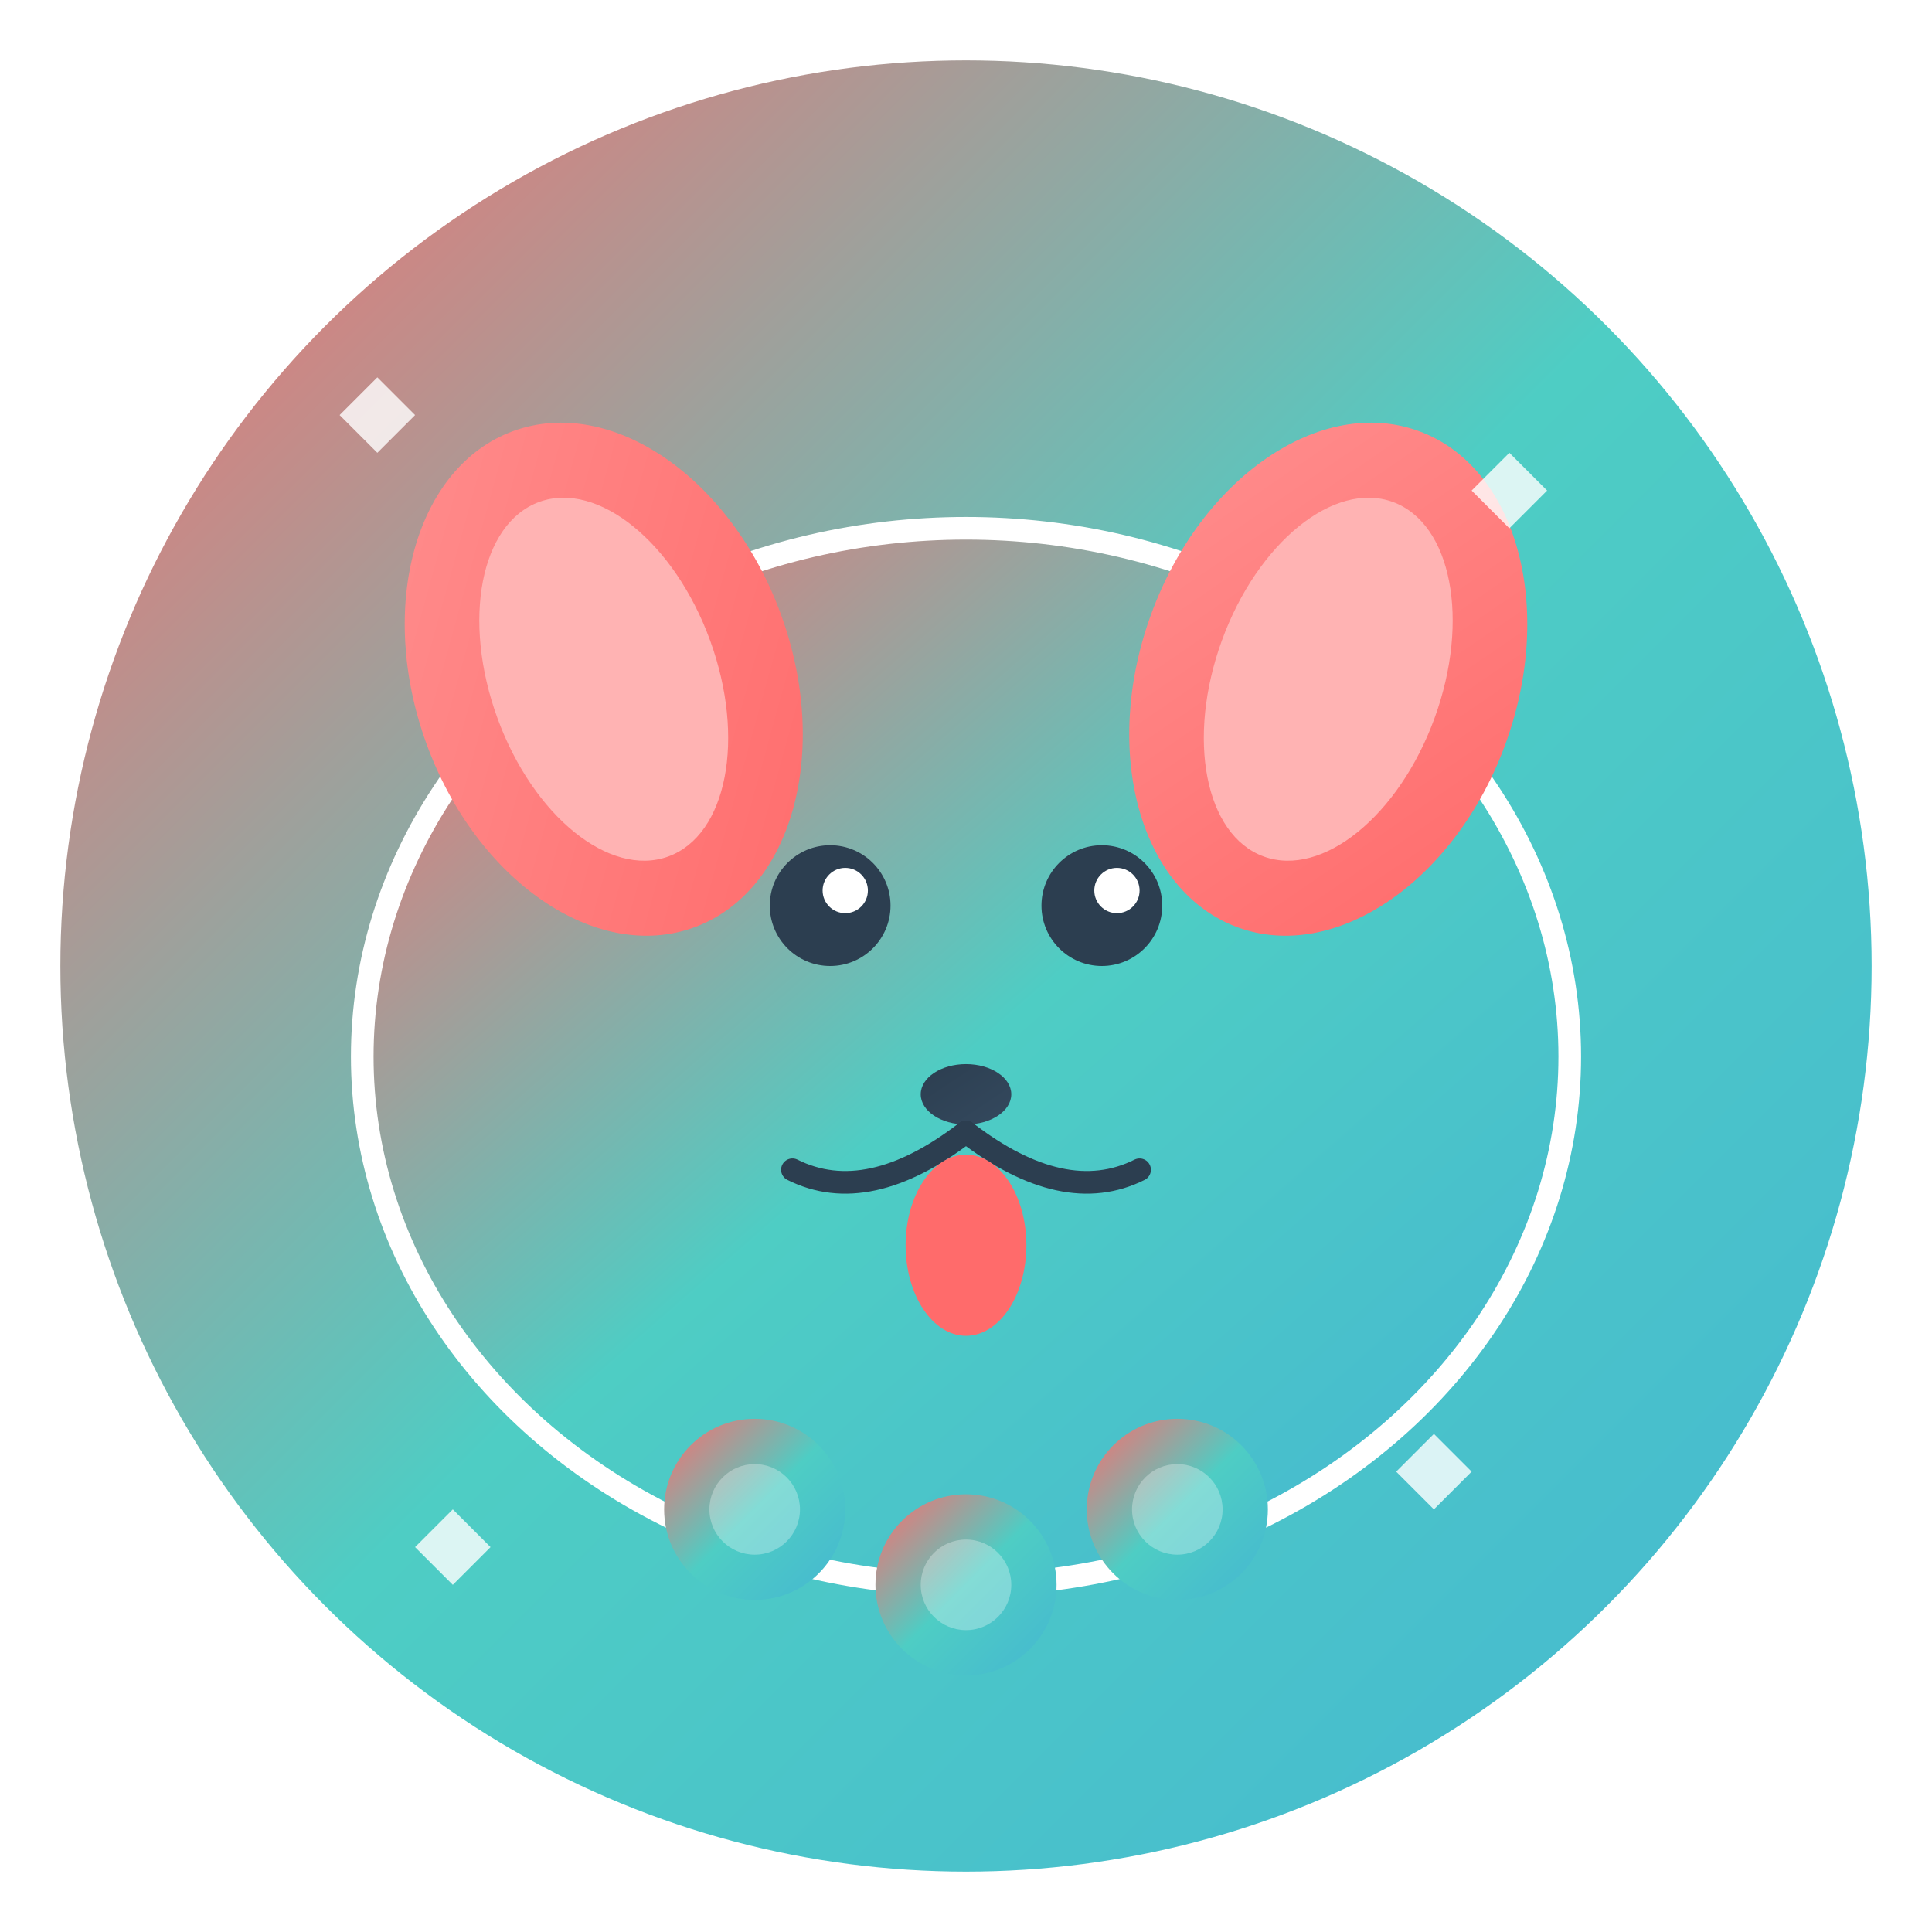 <svg width="256" height="256" viewBox="0 0 256 256" xmlns="http://www.w3.org/2000/svg">
  <defs>
    <linearGradient id="dogGradient" x1="0%" y1="0%" x2="100%" y2="100%">
      <stop offset="0%" style="stop-color:#FF6B6B;stop-opacity:1" />
      <stop offset="50%" style="stop-color:#4ECDC4;stop-opacity:1" />
      <stop offset="100%" style="stop-color:#45B7D1;stop-opacity:1" />
    </linearGradient>
    <linearGradient id="earGradient" x1="0%" y1="0%" x2="100%" y2="100%">
      <stop offset="0%" style="stop-color:#FF8E8E;stop-opacity:1" />
      <stop offset="100%" style="stop-color:#FF6B6B;stop-opacity:1" />
    </linearGradient>
    <linearGradient id="noseGradient" x1="0%" y1="0%" x2="100%" y2="100%">
      <stop offset="0%" style="stop-color:#2C3E50;stop-opacity:1" />
      <stop offset="100%" style="stop-color:#34495E;stop-opacity:1" />
    </linearGradient>
    <filter id="shadow" x="-50%" y="-50%" width="200%" height="200%">
      <feDropShadow dx="2" dy="4" stdDeviation="3" flood-color="#000000" flood-opacity="0.3"/>
    </filter>
  </defs>
  
  <!-- Background circle -->
  <circle cx="128" cy="128" r="120" fill="url(#dogGradient)" filter="url(#shadow)"/>
  
  <!-- Dog head -->
  <ellipse cx="128" cy="140" rx="80" ry="70" fill="url(#dogGradient)" stroke="#fff" stroke-width="3"/>
  
  <!-- Left ear -->
  <ellipse cx="80" cy="90" rx="25" ry="35" fill="url(#earGradient)" transform="rotate(-20 80 90)"/>
  <ellipse cx="80" cy="90" rx="15" ry="25" fill="#FFB3B3" transform="rotate(-20 80 90)"/>
  
  <!-- Right ear -->
  <ellipse cx="176" cy="90" rx="25" ry="35" fill="url(#earGradient)" transform="rotate(20 176 90)"/>
  <ellipse cx="176" cy="90" rx="15" ry="25" fill="#FFB3B3" transform="rotate(20 176 90)"/>
  
  <!-- Eyes -->
  <circle cx="110" cy="120" r="8" fill="#2C3E50"/>
  <circle cx="146" cy="120" r="8" fill="#2C3E50"/>
  <circle cx="112" cy="118" r="3" fill="#fff"/>
  <circle cx="148" cy="118" r="3" fill="#fff"/>
  
  <!-- Nose -->
  <ellipse cx="128" cy="145" rx="6" ry="4" fill="url(#noseGradient)"/>
  
  <!-- Mouth -->
  <path d="M 128 150 Q 115 160 105 155" stroke="#2C3E50" stroke-width="3" fill="none" stroke-linecap="round"/>
  <path d="M 128 150 Q 141 160 151 155" stroke="#2C3E50" stroke-width="3" fill="none" stroke-linecap="round"/>
  
  <!-- Tongue -->
  <ellipse cx="128" cy="165" rx="8" ry="12" fill="#FF6B6B"/>
  
  <!-- Paws -->
  <circle cx="100" cy="200" r="12" fill="url(#dogGradient)"/>
  <circle cx="128" cy="210" r="12" fill="url(#dogGradient)"/>
  <circle cx="156" cy="200" r="12" fill="url(#dogGradient)"/>
  
  <!-- Paw details -->
  <circle cx="100" cy="200" r="6" fill="#fff" opacity="0.3"/>
  <circle cx="128" cy="210" r="6" fill="#fff" opacity="0.3"/>
  <circle cx="156" cy="200" r="6" fill="#fff" opacity="0.3"/>
  
  <!-- Sparkle effects -->
  <g opacity="0.8">
    <path d="M 50 50 L 55 55 L 50 60 L 45 55 Z" fill="#fff"/>
    <path d="M 200 60 L 205 65 L 200 70 L 195 65 Z" fill="#fff"/>
    <path d="M 60 200 L 65 205 L 60 210 L 55 205 Z" fill="#fff"/>
    <path d="M 190 190 L 195 195 L 190 200 L 185 195 Z" fill="#fff"/>
  </g>
</svg>
